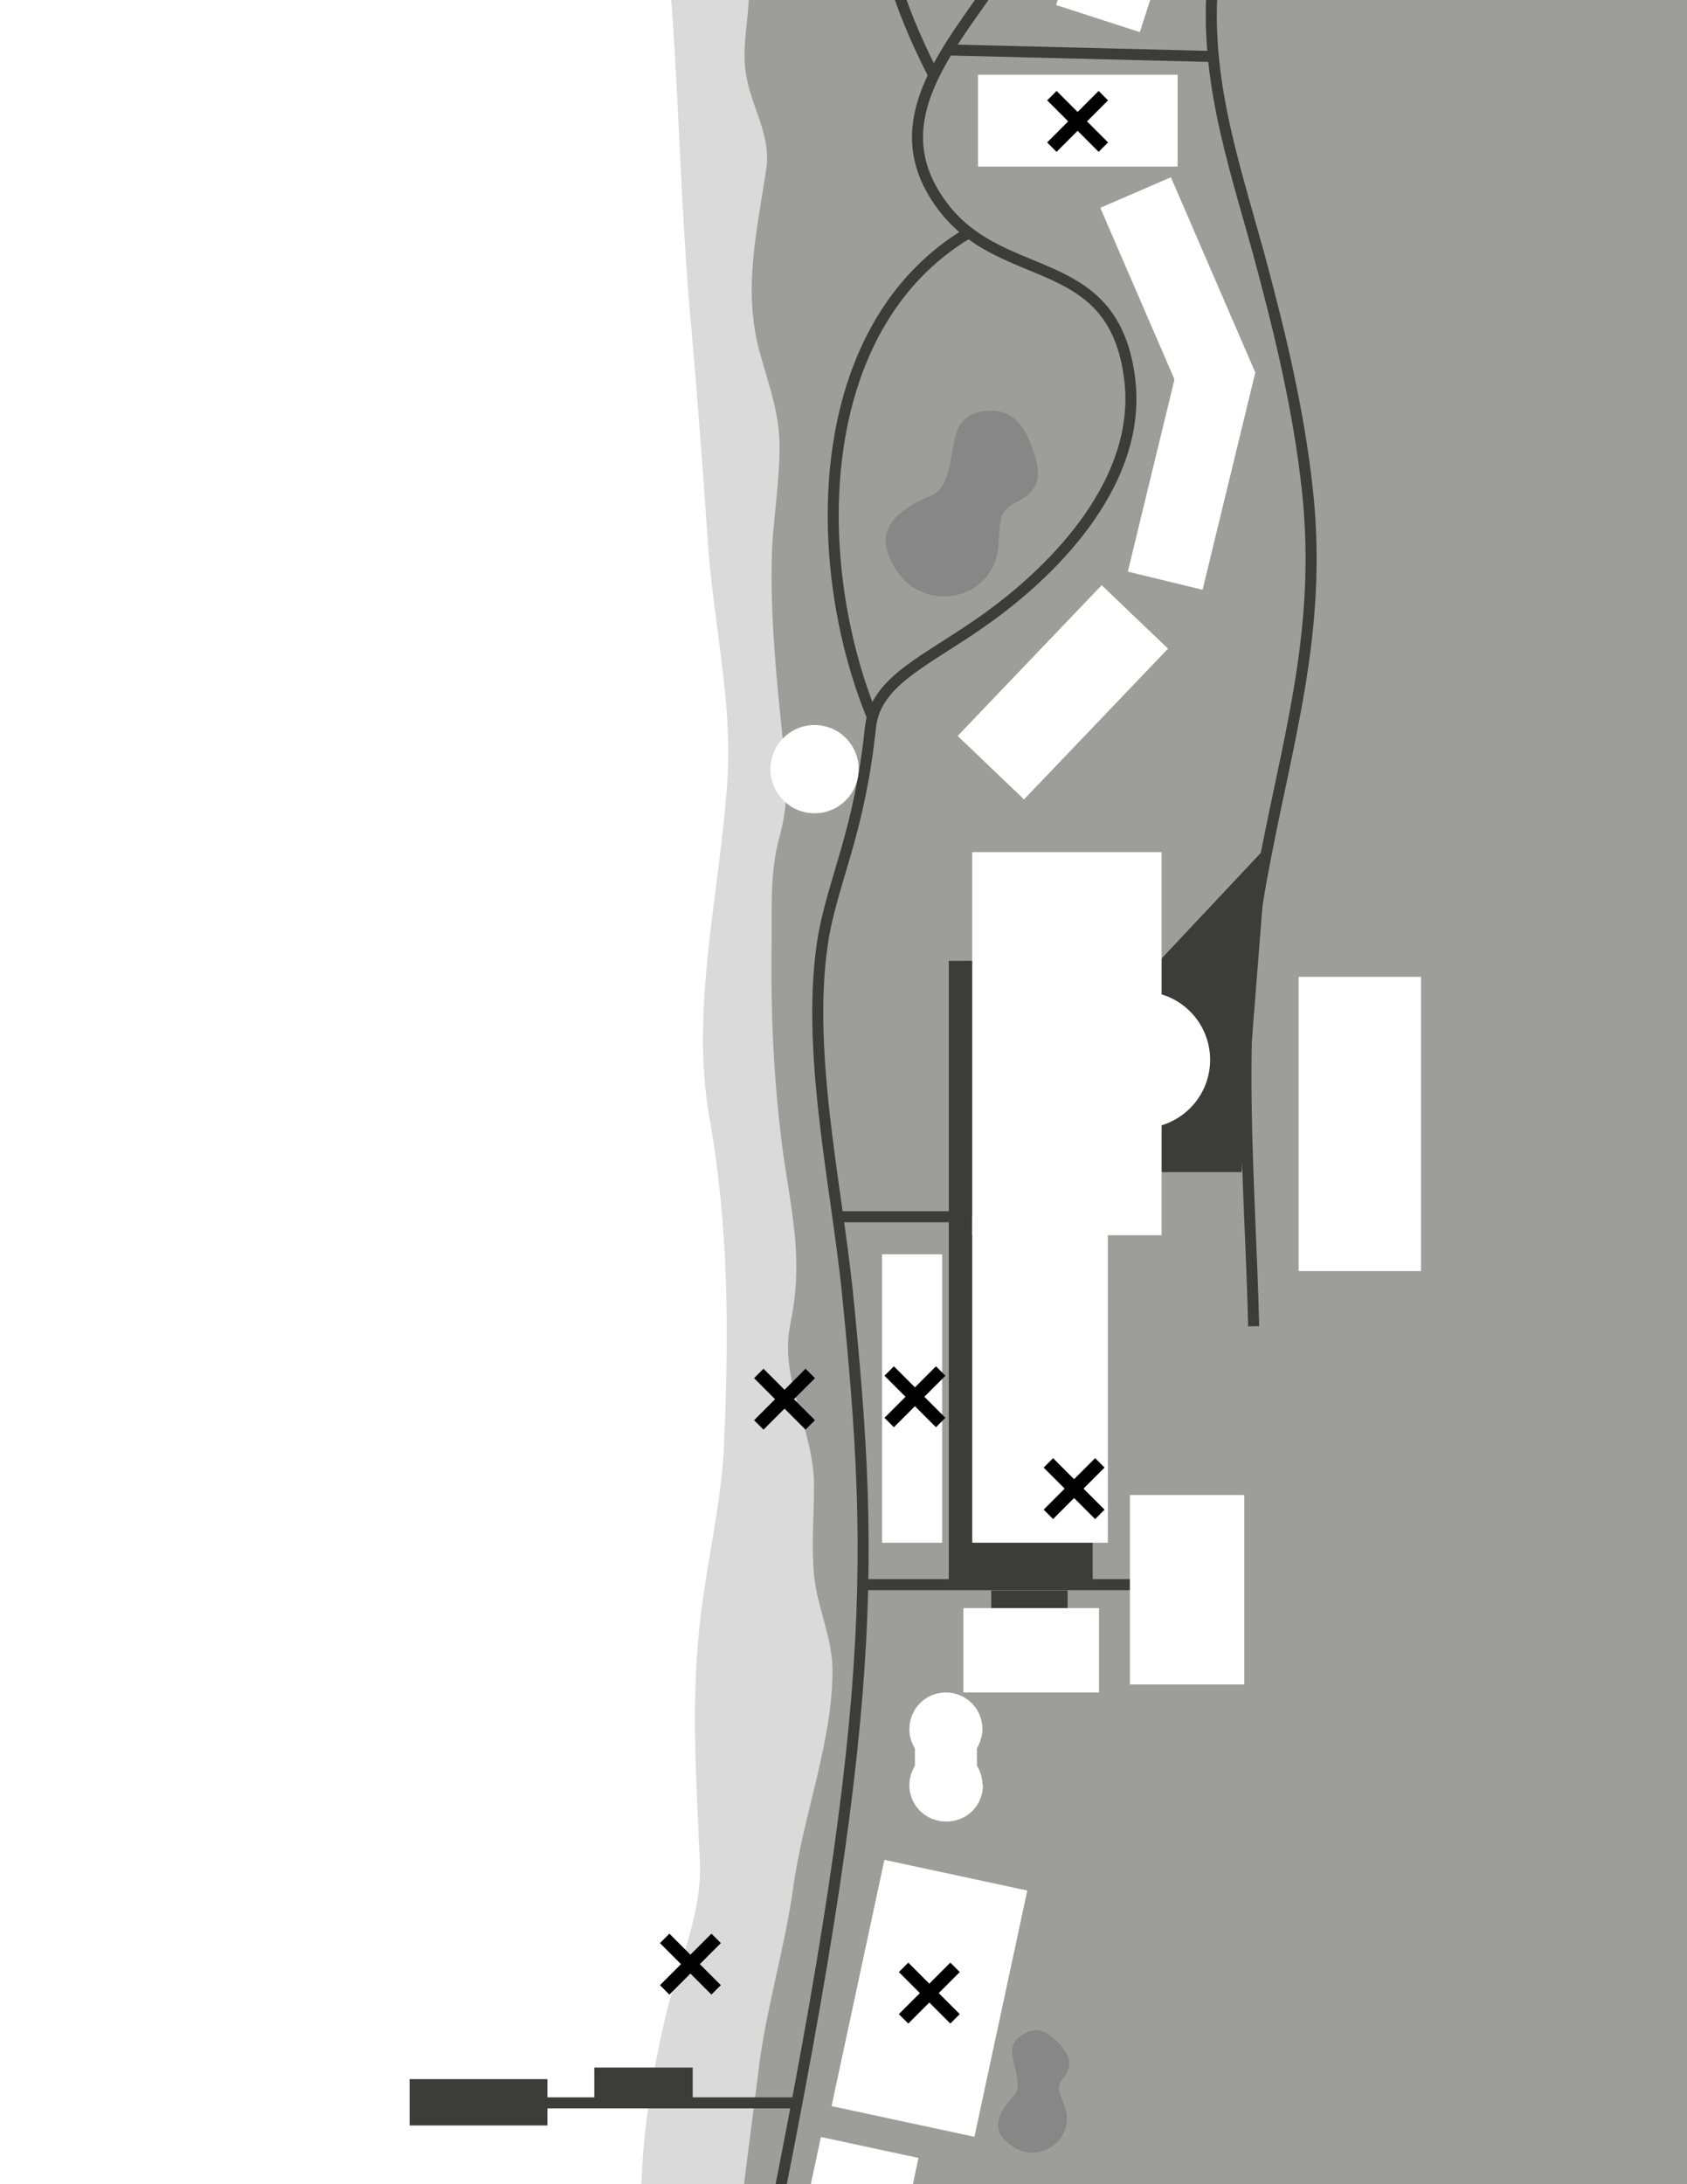 <svg xmlns="http://www.w3.org/2000/svg" xmlns:xlink="http://www.w3.org/1999/xlink" viewBox="0 0 612 792">
  <symbol id="c" viewBox="-4.2 -4.2 8.4 8.4">
    <polygon points="4.2,-2.9 1.3,0 4.2,2.9 2.9,4.2 0,1.3 -2.9,4.2 -4.2,2.9 -1.3,0 -4.2,-2.9 -2.9,-4.2 0,-1.3 2.9,-4.2"/>
  </symbol>
  <pattern id="a" width="202.8" height="212.6" y="792" patternUnits="userSpaceOnUse" viewBox="59 -426.2 202.8 212.6" overflow="visible">
    <path fill="none" stroke="#9D9D9C" stroke-width="3" stroke-miterlimit="10" d="M254.6-214c0-22 11.4-41.4 28.7-52.8 17.3-11.7 28.7-31 28.7-52.7s-11.4-41.3-28.7-52.7c-17.3-11.7-28.7-31-28.7-52.7" stroke-linecap="round"/>
    <path fill="none" stroke="#9D9D9C" stroke-width="3" stroke-miterlimit="10" d="M204.3-214c0-22 11.4-41.4 28.7-52.8 17.3-11.7 28.7-31 28.7-52.7s-11.4-41.3-28.7-52.7c-17.3-11.7-28.7-31-28.7-52.7" stroke-linecap="round"/>
    <path fill="none" stroke="#9D9D9C" stroke-width="3" stroke-miterlimit="10" d="M153.2-214c0-22 11.4-41.4 28.7-52.8 17.2-11.7 28.6-31 28.6-52.7s-11.4-41.3-28.7-52.7C164.5-384 153-403.2 153-425" stroke-linecap="round"/>
    <path fill="none" stroke="#9D9D9C" stroke-width="3" stroke-miterlimit="10" d="M103-214c0-22 11.3-41.4 28.6-52.8 17.3-11.7 28.7-31 28.7-52.7s-11.4-41.3-28.7-52.7C114.3-384 103-403.2 103-425" stroke-linecap="round"/>
    <path fill="none" stroke="#9D9D9C" stroke-width="3" stroke-miterlimit="10" d="M51.8-214c0-22 11.4-41.4 28.7-52.8 17.3-11.7 28.7-31 28.7-52.7s-11.4-41.3-28.7-52.7c-17.3-11.7-28.7-31-28.7-52.7" stroke-linecap="round"/>
  </pattern>
  <pattern id="b" xlink:href="#a" patternTransform="matrix(.576 0 0 .57 -23292.219 -7325.695)"/>
  <rect width="515" height="1087.4" x="-76.3" y="-239.3" fill="url(#b)"/>
  <path fill="#DADADA" d="M199-302.3c21 48.7 19.5 100.6 30 151.4 4 19.8 4.2 38.4 5.2 58.4 1.6 26.3 6 52.7 8.2 79 4 44.4 4.3 89.2 8.5 133.6 2.3 26 4.2 52 6 78 2 28 8.8 56.2 7 84.4-2.5 40.2-13.7 82.8-6.5 123 7 39.4 7 77.4 5.3 117.4-.8 21.3-6 41.8-8.5 63-3.7 30.4-1.6 59.2-.3 89.5.8 19.4-8.5 38.3-12.8 57.2s-7.5 37.5-8.3 57l-1.7 28c-.8 11.3-6.7 32-3.2 43 1.7 5.6 5.7 8 10.7 10.4 20.2 9.7 46.6 11.3 68.7 13.7 71.3 7.7 143.4 8.5 215 8.8 96.6.3 193.2-3.2 289.5-5.6 10.8-.4 11 2.3 13.5-5.2 2.4-7.7 0-20.2 0-28.2V733 328.5v-431V-260v-51.8c0-8.3 2.4-20.5 0-28.5-2-6.7 2-2.7-4-5-11-4.4-32-.6-43.6-.6l-181.3-2.3c-128.5-1.6-256.8-3.5-385.4-5-8 0-16-.4-24-.4 4 16.8 8 34 11.8 51.4z"/>
  <path fill="#9D9D9C" d="M233.2-354.2c4.8 32 11.7 85.7 21.3 116.8 9 29.5 4 58 7.5 88 1.3 13.7 4 27 3.5 40.6-.5 14.6-6 30-3.5 44.7 1.6 11 7.2 21.7 9.3 33 2 10.5.8 21.2.3 31.8-.5 8.5-2.4 17.6-1 26 1.8 12 9.2 22.2 7.4 34.4-3.2 21.8-8.5 43-2.7 65.5 3.2 12 7.5 22.6 7.5 35.4 0 12.3-2 24.3-2.7 36.6-1 24.8 2 51.6 4.6 76.4 1 10.6.8 18.6-2 28.7-3.6 13.6-2.6 26.6-2.8 40.7-.3 23.4.8 46.6 3.7 70 3 23.2 8.2 41.3 3.2 65.2-4.5 21.3 8.8 38.3 8.5 60 0 10.3-1 21.2 0 31.3 1 11.3 6.4 22.3 6.7 33.7.4 25.8-10.7 53.8-14.2 79.6-3 21.6-9.3 42-12.2 63.3l-6 46.8c-1.7 10.6-3.3 21.3-5.2 32-1.3 7.4-6 20-4.8 27.3 1.6 11.4-14 65.7-4 70.3 17.3 7.5 73-16.8 90.8-11 24 8 48.7 3 74 .4 17.6-2 33-2.7 50.6-4 116.3-8.8 224.6 10.4 341.2 6.4 14.4-.5 33.5-17.3 48-17.8 2.6 0 33-3 34.5-4.5 1.6-2 24-19.4 24-21.6 0-10 2.7-19.5 2.7-29.4 0-69.2 22.6-122.4 22.6-191.6 0-87.8 6.4-202 8-289.8 2.4-137.3-7.7-273.8-5.3-411.2 1.6-97 19.7-171.4 9.3-267.7-1.6-14.4.3-42.8-1-57.2-.6-5 2.8-53 0-57-3.8-5.4-134 14-141.7 14.5-70 4-140 8.3-210 12.2-40.7 2.4-85.2.3-125 8-61.8 12-127.3-.8-188.3 15.4-18.2 5-38.7 23-56.8 27.8z"/>
  <path fill="none" stroke="#3C3C3B" stroke-width="4" stroke-miterlimit="10" d="M405.4-356.3C386-279 380-173.3 415.8-114.7c24.2 39.4 29.5 56.4 24.5 104-4 36.6 6.4 67 16.2 102.3 7.7 28.5 14.6 56.7 17.8 86.2 5.6 52.2-7.7 91.5-16.8 141.6-9.6 52.7-4 108.3-2.7 161.5"/>
  <path fill="none" stroke="#3C3C3B" stroke-width="4" stroke-miterlimit="10" d="M327-345.7c-15.5 39.4-51.5 120-39.5 163 15 53.6 80.4 69.8 92 121.2 11 49.2-74.7 88.6-37 137 22 28.3 62 15.5 67.4 62.6 4 35.5-25.4 67-51.5 85.8-21.3 15.4-40.7 22.4-42.6 39.7-4 37.8-13 54-17 75.6-6.8 40 4.4 89 8.6 129.2 10.4 104 11 158.6-36.5 384.8-6.8 33-7 70-14.5 111.2"/>
  <path fill="none" stroke="#3C3C3B" stroke-width="4" stroke-miterlimit="10" d="M339.4-113c-28.7 48.6-26.6 89.6-1 139.6"/>
  <path fill="none" stroke="#3C3C3B" stroke-width="4" stroke-miterlimit="10" d="M351.4 84.4c-57.7 34.3-57.7 120-35 175.4"/>
  <line x1="391.6" x2="287.5" y1="-197.5" y2="-182.6" fill="none" stroke="#3C3C3B" stroke-width="4" stroke-miterlimit="10"/>
  <line x1="438.9" x2="380.4" y1="-66.5" y2="-50" fill="none" stroke="#3C3C3B" stroke-width="4" stroke-miterlimit="10"/>
  <line x1="440.3" x2="343.9" y1="20.5" y2="18.1" fill="none" stroke="#3C3C3B" stroke-width="4" stroke-miterlimit="10"/>
  <line x1="304.3" x2="348.4" y1="441.2" y2="441.2" fill="none" stroke="#3C3C3B" stroke-width="4" stroke-miterlimit="10"/>
  <line x1="311.5" x2="414.2" y1="574.6" y2="574.6" fill="none" stroke="#3C3C3B" stroke-width="4" stroke-miterlimit="10"/>
  <rect width="52.2" height="224.6" x="344.2" y="348.4" fill="#3C3C3B"/>
  <rect width="27.7" height="8.3" x="359.6" y="576.7" fill="#3C3C3B"/>
  <polygon fill="#3C3C3B" points="459.7,306.8 450.4,425 420.6,425 420.6,348.4"/>
  <line x1="289.6" x2="148.6" y1="762.5" y2="762.5" fill="none" stroke="#3C3C3B" stroke-width="4" stroke-miterlimit="10"/>
  <rect width="50" height="16.8" x="148.6" y="753.9" fill="#3C3C3B"/>
  <rect width="35.7" height="12.2" x="215.6" y="749.7" fill="#3C3C3B"/>
  <g fill="#FFFFFF">
    <rect width="44.4" height="106.7" x="471.1" y="354.2"/>
    <rect width="72.4" height="33.3" x="354.8" y="27.1"/>
    <rect width="27.9" height="33.3" x="296" y="-123.2"/>
    <rect width="81.2" height="27.9" x="391.8" y="157.2" transform="matrix(-.236 .972 -.972 -.236 700.69 -208.793)"/>
    <rect width="77.2" height="27.9" x="388.9" y="91.2" transform="matrix(.397 .918 -.918 .397 354.1 -328.937)"/>
    <rect width="53" height="31.9" x="380.2" y="-34.6" transform="matrix(-.308 .952 -.952 -.308 513.98 -411.412)"/>
    <rect width="68.1" height="32.5" x="359.5" y="-116" transform="matrix(.458 .889 -.889 .458 124.71 -403.982)"/>
    <rect width="103.5" height="47.4" x="407.8" y="-150.9" transform="matrix(.543 .84 -.84 .543 103.105 -443.901)"/>
    <rect width="27.9" height="43.1" x="349.5" y="-182.6"/>
    <rect width="27.9" height="25.3" x="333.8" y="-173.8"/>
    <rect width="33.3" height="61.5" x="313.9" y="-244.9" transform="matrix(.148 .989 -.989 .148 69.824 -509.283)"/>
    <rect width="33.3" height="75.6" x="369.2" y="213.1" transform="matrix(.723 .691 -.691 .723 279.976 -196.996)"/>
    <rect width="41.5" height="68.7" x="409.9" y="542.1"/>
    <rect width="91.3" height="53" x="291.8" y="698" transform="matrix(-.21 .978 -.978 -.21 1116.594 546.721)"/>
    <rect width="61.5" height="36.2" x="278.5" y="790.6" transform="matrix(-.21 .978 -.978 -.21 1164.903 676.139)"/>
    <rect width="49.2" height="30.6" x="349.5" y="583.1"/>
    <rect width="49.2" height="118.2" x="352.7" y="441.2"/>
    <rect width="21.8" height="104.6" x="320" y="454.8"/>
    <rect width="68.7" height="138.9" x="352.7" y="309"/>
    <rect width="44.7" height="103.3" x="411.5" y="-261.1"/>
    <circle cx="414.2" cy="384.3" r="24.8"/>
    <path d="M356.4 647.2c0-2.7-.8-5-2-7V634c1.2-2.2 2-4.6 2-7 0-7.5-6-13.3-13.3-13.3-7.4 0-13.2 6-13.2 13.3 0 2.7.8 5 2 7v6.3c-1.2 2-2 4.5-2 7 0 7.4 6 13.2 13.3 13.2 7.6 0 13.4-5.8 13.4-13.3z"/>
    <circle cx="295.5" cy="278.9" r="16"/>
  </g>
  <g fill="#878787">
    <path d="M374.8 163.4c-2.7-8-6.7-15.2-16.8-14.4-13.3 1-11.2 12.2-14 22-3.3 10.5-5.7 7-14.5 13-9.3 6-10.6 13.2-4.3 22.8 10.6 16.2 35.7 10.6 37-9 .8-12 .5-12.5 8-16.5 7.3-4.3 7.5-9.6 4.6-18z"/>
    <path d="M356.4-72c-5-4.2-11-7.4-17-2.6-8.5 6.4-2.4 12.8-.3 20.8 2.2 8.3-.7 7-4.4 14.6-3.7 8-1.6 13.3 6.7 17.3 14 6.8 28.2-7.4 21-21.5-4.3-8.5-4.8-8.5-1.6-14.4 3-6 .8-9.6-4.3-14z"/>
    <path d="M384.4 741.2c-3.5-3.7-7.7-7-13-3.7-7.2 4-3.2 9.8-2.4 16 .8 6.7-1.3 5.3-4.8 11-3.7 5.8-2.7 10 3.5 14 10 6.4 22.6-3.2 18.6-14.6-2.7-7-3-7.3.3-11.5 2.6-4.4 1.2-7.3-2.2-11.3z"/>
  </g>
  <g>
    <use class="flensing-deck" width="8.4" height="8.4" x="-4.2" y="-4.2" xlink:href="#c" transform="matrix(2.63 0 0 -2.63 390.93 44.021)" overflow="visible"/>
    <use class=""              width="8.4" height="8.4" x="-4.2" y="-4.2" xlink:href="#c" transform="matrix(2.63 0 0 -2.63 389.655 539.778)" overflow="visible"/>
    <use class="marquee"       width="8.4" height="8.4" x="-4.2" y="-4.2" xlink:href="#c" transform="matrix(2.63 0 0 -2.63 331.912 506.476)" overflow="visible"/>
    <use class="beach"         width="8.4" height="8.4" x="-4.2" y="-4.2" xlink:href="#c" transform="matrix(2.63 0 0 -2.63 284.604 507.352)" overflow="visible"/>
    <use class=""              width="8.4" height="8.4" x="-4.2" y="-4.2" xlink:href="#c" transform="matrix(2.63 0 0 -2.63 337.129 722.706)" overflow="visible"/>
    <use class="dolphins"              width="8.4" height="8.4" x="-4.2" y="-4.2" xlink:href="#c" transform="matrix(2.63 0 0 -2.63 250.462 712.201)" overflow="visible"/>
  </g>
</svg>